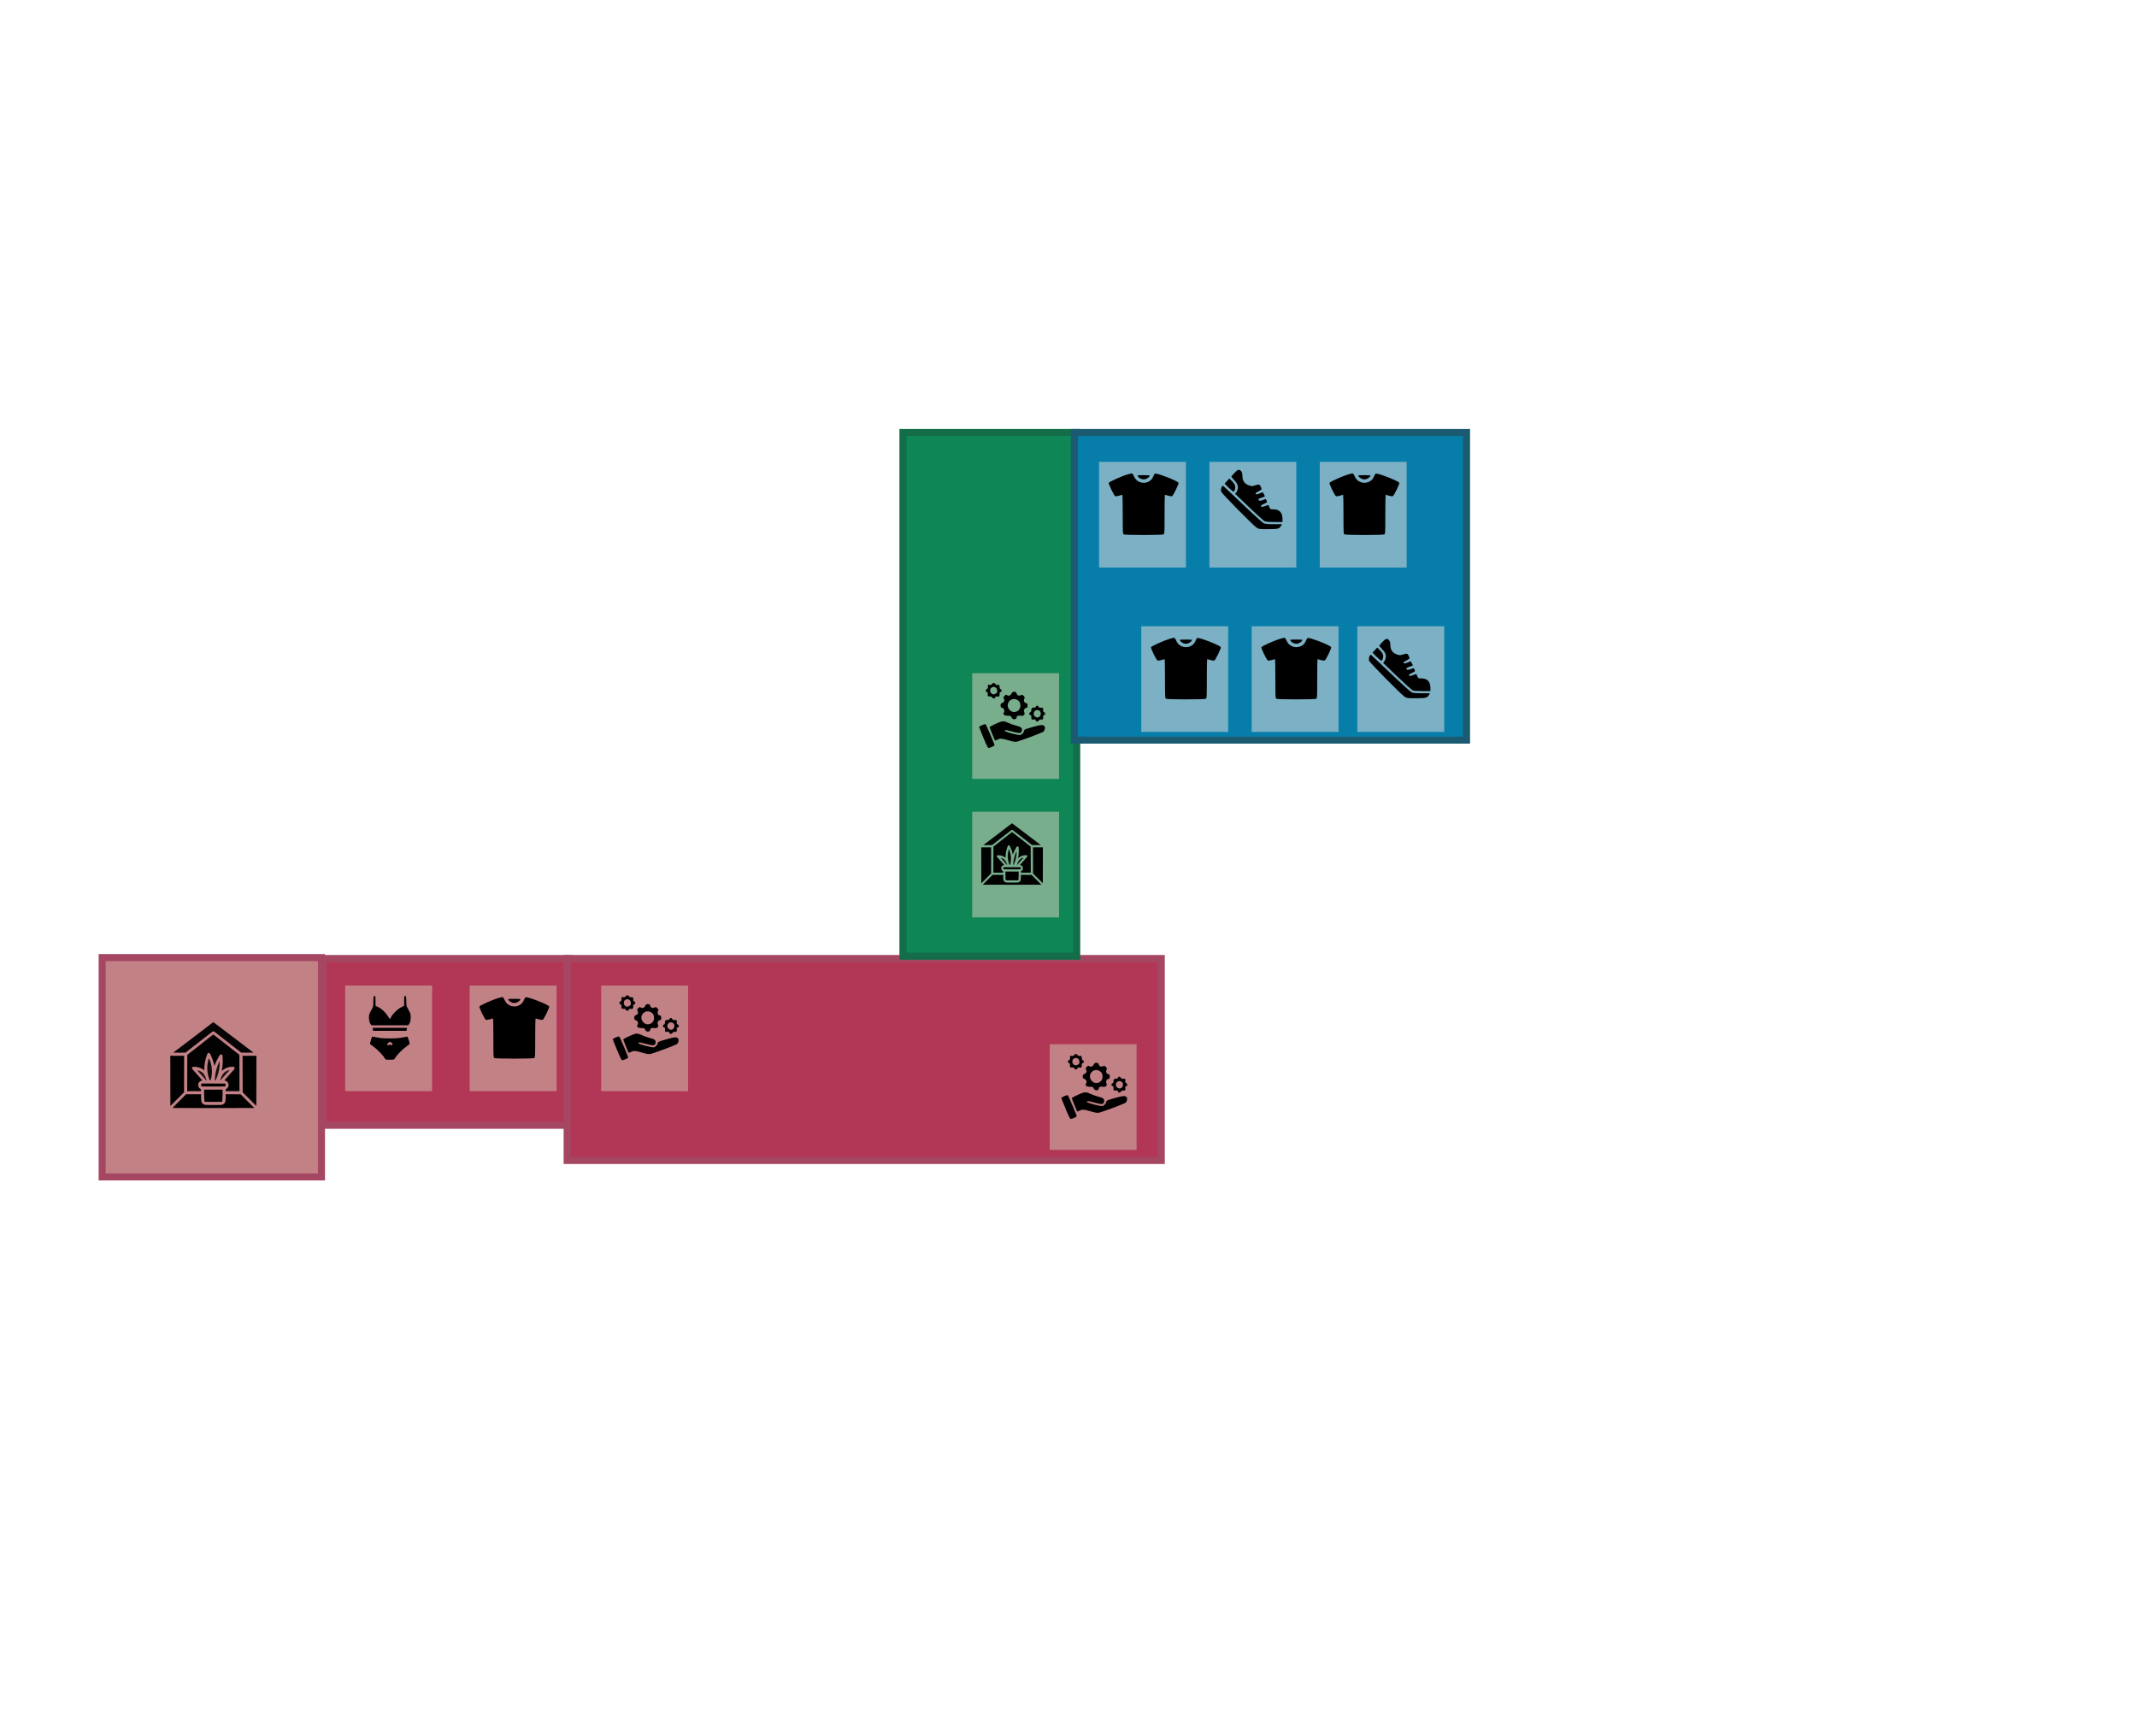 <svg  width="1600" height="1300" viewBox="0 0 910 630" fill="none" xmlns="http://www.w3.org/2000/svg">
<g id="Frame 1">
<g id="Store-301">
<rect id="Rectangle 1" x="43.5" y="446.5" width="93.391" height="93.391" transform="rotate(-90 43.5 446.5)" fill="#C28185" stroke="#A54762" stroke-width="3"/>
<g id="Decor 1">
<g id="Group">
<path id="Vector" opacity="0.965" fill-rule="evenodd" clip-rule="evenodd" d="M90.689 380.682C90.802 380.669 90.911 380.682 91.017 380.722C96.665 385.006 102.313 389.29 107.961 393.574C106.214 393.628 104.468 393.628 102.722 393.574C98.902 390.6 95.082 387.625 91.262 384.651C90.99 384.488 90.717 384.488 90.444 384.651C86.624 387.625 82.804 390.6 78.984 393.574C77.238 393.628 75.492 393.628 73.746 393.574C79.429 389.314 85.076 385.017 90.689 380.682Z" fill="black"/>
</g>
<g id="Group_2">
<path id="Vector_2" opacity="0.982" fill-rule="evenodd" clip-rule="evenodd" d="M90.689 385.92C90.802 385.907 90.911 385.921 91.017 385.961C94.652 388.822 98.294 391.673 101.944 394.515C101.985 399.672 101.999 404.828 101.985 409.985C100.021 409.985 98.056 409.985 96.092 409.985C96.078 409.711 96.092 409.438 96.133 409.167C97.321 408.494 97.621 407.539 97.033 406.302C96.648 405.802 96.143 405.502 95.519 405.401C96.936 403.779 98.368 402.17 99.816 400.572C100.086 399.938 99.881 399.61 99.202 399.59C97.415 399.567 95.86 400.14 94.537 401.309C94.509 401.254 94.482 401.2 94.455 401.145C94.864 399.086 94.96 397.013 94.741 394.924C94.706 394.548 94.501 394.357 94.127 394.351C93.914 394.356 93.736 394.438 93.595 394.597C92.678 396.076 91.914 397.632 91.303 399.262C90.908 397.367 90.253 395.566 89.339 393.86C88.856 393.572 88.501 393.681 88.275 394.187C87.374 396.425 86.951 398.744 87.006 401.145C85.573 400.009 83.936 399.504 82.095 399.631C81.751 399.875 81.683 400.188 81.89 400.572C83.338 402.17 84.77 403.779 86.188 405.401C84.546 405.846 84.041 406.856 84.673 408.43C84.926 408.738 85.226 408.983 85.573 409.167C85.614 409.438 85.628 409.711 85.615 409.985C83.65 409.985 81.686 409.985 79.721 409.985C79.707 404.828 79.721 399.672 79.762 394.515C83.432 391.678 87.075 388.813 90.689 385.92Z" fill="black"/>
</g>
<g id="Group_3">
<path id="Vector_3" opacity="0.996" fill-rule="evenodd" clip-rule="evenodd" d="M72.518 394.924C74.482 394.924 76.447 394.924 78.411 394.924C78.425 400.108 78.411 405.292 78.37 410.476C76.433 412.414 74.496 414.351 72.559 416.288C72.518 409.167 72.504 402.046 72.518 394.924Z" fill="black"/>
</g>
<g id="Group_4">
<path id="Vector_4" opacity="0.996" fill-rule="evenodd" clip-rule="evenodd" d="M103.295 394.924C105.259 394.924 107.224 394.924 109.188 394.924C109.202 402.046 109.188 409.167 109.147 416.288C107.21 414.351 105.273 412.414 103.336 410.476C103.295 405.292 103.281 400.108 103.295 394.924Z" fill="black"/>
</g>
<g id="Group_5">
<path id="Vector_5" opacity="0.93" fill-rule="evenodd" clip-rule="evenodd" d="M88.889 396.07C89.068 396.178 89.19 396.342 89.257 396.561C90.389 399.398 90.553 402.291 89.748 405.238C89.584 405.456 89.421 405.456 89.257 405.238C88.065 402.222 87.942 399.166 88.889 396.07Z" fill="black"/>
</g>
<g id="Group_6">
<path id="Vector_6" opacity="0.888" fill-rule="evenodd" clip-rule="evenodd" d="M93.554 397.134C93.654 399.989 93.082 402.717 91.835 405.32C91.738 405.396 91.629 405.423 91.508 405.401C91.536 402.48 92.218 399.724 93.554 397.134Z" fill="black"/>
</g>
<g id="Group_7">
<path id="Vector_7" opacity="0.849" fill-rule="evenodd" clip-rule="evenodd" d="M83.977 401.145C85.509 401.293 86.614 402.085 87.293 403.519C87.502 404.128 87.734 404.728 87.988 405.32C87.844 405.422 87.722 405.395 87.62 405.238C86.417 403.858 85.203 402.493 83.977 401.145Z" fill="black"/>
</g>
<g id="Group_8">
<path id="Vector_8" opacity="0.85" fill-rule="evenodd" clip-rule="evenodd" d="M97.32 401.063C97.459 401.05 97.595 401.064 97.729 401.104C96.457 402.566 95.161 403.999 93.841 405.401C93.8 405.374 93.759 405.347 93.718 405.32C93.973 404.728 94.204 404.128 94.414 403.519C95.024 402.267 95.993 401.448 97.32 401.063Z" fill="black"/>
</g>
<g id="Group_9">
<path id="Vector_9" opacity="0.988" fill-rule="evenodd" clip-rule="evenodd" d="M85.942 406.711C89.216 406.697 92.49 406.711 95.764 406.752C96.011 406.877 96.12 407.082 96.092 407.366C96.12 407.65 96.011 407.855 95.764 407.98C92.49 408.034 89.216 408.034 85.942 407.98C85.695 407.855 85.586 407.65 85.615 407.366C85.597 407.074 85.706 406.856 85.942 406.711Z" fill="black"/>
</g>
<g id="Group_10">
<path id="Vector_10" opacity="0.998" fill-rule="evenodd" clip-rule="evenodd" d="M86.924 409.33C89.543 409.33 92.163 409.33 94.782 409.33C94.821 411.03 94.78 412.721 94.659 414.405C94.598 414.457 94.53 414.498 94.455 414.528C92.054 414.583 89.653 414.583 87.252 414.528C87.177 414.498 87.108 414.457 87.047 414.405C86.926 412.721 86.885 411.03 86.924 409.33Z" fill="black"/>
</g>
<g id="Group_11">
<path id="Vector_11" opacity="0.991" fill-rule="evenodd" clip-rule="evenodd" d="M79.23 411.295C81.358 411.295 83.486 411.295 85.615 411.295C85.584 412.336 85.625 413.372 85.737 414.405C86.04 415.282 86.654 415.759 87.579 415.838C89.762 415.892 91.945 415.892 94.127 415.838C95.052 415.759 95.666 415.282 95.969 414.405C96.082 413.372 96.122 412.336 96.092 411.295C98.22 411.281 100.348 411.295 102.476 411.336C104.414 413.273 106.351 415.21 108.288 417.147C96.665 417.202 85.041 417.202 73.418 417.147C75.372 415.207 77.309 413.257 79.23 411.295Z" fill="black"/>
</g>
</g>
</g>
<rect id="Rectangle 2" x="137.5" y="424.5" width="71" height="105" transform="rotate(-90 137.5 424.5)" fill="#B23756" stroke="#A54762" stroke-width="3"/>
<g id="Store-302">
<g id="Rectangle 3" filter="url(#filter0_d_1_2)">
<rect x="147" y="406" width="45" height="37" transform="rotate(-90 147 406)" fill="#C28185"/>
</g>
<g id="body 1">
<g id="Group_12">
<path id="Vector_12" d="M159.109 369.781C159.039 369.992 158.969 371.023 158.969 372.102C158.969 373.906 158.922 374.141 158.148 375.383C157.703 376.133 157.258 377.117 157.187 377.539C156.953 378.805 157.211 380.633 157.727 381.312L158.195 381.945H166H173.805L174.273 381.312C174.789 380.609 175.07 378.617 174.813 377.305C174.742 376.883 174.297 375.898 173.852 375.148C173.102 373.93 173.031 373.648 173.031 371.984C173.031 369.945 172.914 369.406 172.422 369.406C172.164 369.406 172.094 369.875 172.094 371.492V373.602L170.664 374.352C169.164 375.148 167.148 377.164 166.516 378.477C166.305 378.898 166.094 379.25 166.023 379.25C165.953 379.25 165.625 378.805 165.32 378.266C164.43 376.719 162.719 375.031 161.266 374.305L159.906 373.625V371.516C159.906 369.875 159.836 369.406 159.578 369.406C159.391 369.406 159.18 369.57 159.109 369.781Z" fill="black"/>
<path id="Vector_13" d="M158.781 383.633L158.852 384.289H166H173.148L173.219 383.633L173.289 383H166H158.711L158.781 383.633Z" fill="black"/>
<path id="Vector_14" d="M157.961 388.156C157.727 388.93 157.562 389.656 157.562 389.773C157.562 389.914 158.172 390.43 158.922 390.922C160.422 391.953 163.211 394.789 163.773 395.891C164.125 396.594 164.172 396.594 166 396.594C167.828 396.594 167.875 396.57 168.227 395.891C168.789 394.812 171.32 392.211 172.961 391.039C173.781 390.453 174.438 389.891 174.438 389.773C174.438 389.141 173.617 386.75 173.406 386.75C173.266 386.75 172.352 386.914 171.391 387.125C170.195 387.383 168.484 387.523 166 387.523C163.516 387.523 161.805 387.383 160.609 387.125C159.648 386.914 158.734 386.75 158.594 386.75C158.453 386.75 158.172 387.383 157.961 388.156ZM167.172 389.938C167.172 390.359 166.703 390.594 166.422 390.312C166.234 390.125 166.023 390.125 165.695 390.289C165.367 390.477 165.18 390.477 164.969 390.266C164.781 390.055 164.875 389.867 165.367 389.422C165.977 388.883 166.047 388.883 166.586 389.234C166.914 389.445 167.172 389.75 167.172 389.938Z" fill="black"/>
</g>
</g>
</g>
<g id="Store-303">
<g id="Rectangle 4" filter="url(#filter1_d_1_2)">
<rect x="200" y="406" width="45" height="37" transform="rotate(-90 200 406)" fill="#C28185"/>
</g>
<g id="close 1">
<g id="Group_13">
<path id="Vector_15" d="M211.852 370.438C209.742 371.047 204.469 373.438 204.141 373.906C203.906 374.281 206.414 379.438 206.93 379.625C207.117 379.695 207.82 379.602 208.547 379.391C209.25 379.18 209.883 379.016 209.953 379.016C210.023 379.016 210.094 382.766 210.094 387.336C210.094 395.305 210.117 395.656 210.539 395.891C211.172 396.219 226.828 396.219 227.461 395.891C227.883 395.656 227.906 395.305 227.906 387.336C227.906 382.766 227.977 379.016 228.047 379.016C228.117 379.016 228.75 379.18 229.453 379.391C230.18 379.602 230.883 379.695 231.07 379.625C231.586 379.438 234.094 374.281 233.859 373.906C233.273 373.016 224.695 369.688 223.828 370.016C223.641 370.086 223.336 370.602 223.102 371.188C221.742 374.75 216.516 374.844 214.945 371.305C214.523 370.32 214.148 369.852 213.844 369.898C213.773 369.898 212.883 370.156 211.852 370.438Z" fill="black"/>
<path id="Vector_16" d="M216.422 370.766C216.422 371.516 217.852 372.453 219 372.453C220.148 372.453 221.578 371.516 221.578 370.766C221.578 370.719 220.43 370.672 219 370.672C217.594 370.672 216.422 370.719 216.422 370.766Z" fill="black"/>
</g>
</g>
</g>
<rect id="Rectangle 5" x="241.5" y="439.5" width="86" height="253" transform="rotate(-90 241.5 439.5)" fill="#B23756" stroke="#A54762" stroke-width="3"/>
<g id="Store-304">
<g id="Rectangle 6" filter="url(#filter2_d_1_2)">
<rect x="256" y="406" width="45" height="37" transform="rotate(-90 256 406)" fill="#C28185"/>
</g>
<g id="yslygi 1">
<g id="Group_14">
<path id="Vector_17" d="M266.375 369.641C266.164 369.992 265.93 370.063 265.391 369.969C264.664 369.805 264.594 369.898 264.688 370.977C264.711 371.281 264.523 371.586 264.242 371.75C263.609 372.078 263.609 372.852 264.242 373.039C264.641 373.18 264.711 373.344 264.594 373.859C264.453 374.633 264.852 375.078 265.555 374.891C265.906 374.797 266.164 374.891 266.375 375.242C266.703 375.805 267.734 375.922 267.734 375.406C267.734 375.008 268.297 374.75 268.789 374.938C269.352 375.172 269.773 374.656 269.656 373.883C269.586 373.344 269.656 373.18 270.055 373.039C270.688 372.852 270.688 372.078 270.055 371.727C269.703 371.539 269.586 371.305 269.68 370.906C269.797 370.227 269.328 369.781 268.695 369.992C268.367 370.086 268.133 369.992 267.922 369.664C267.547 369.031 266.773 369.031 266.375 369.641ZM268.203 371.281C268.672 371.75 268.812 372.805 268.484 373.297C268.18 373.766 267.266 374.117 266.797 373.977C266.023 373.742 265.625 373.156 265.625 372.336C265.625 370.977 267.242 370.32 268.203 371.281Z" fill="black"/>
<path id="Vector_18" d="M274.742 373.672C274.391 374.516 273.383 374.844 272.75 374.305C272.469 374.07 272.281 374.117 271.789 374.633C271.227 375.172 271.203 375.312 271.461 375.805C271.906 376.625 271.695 377.211 270.852 377.609C270.219 377.891 270.078 378.102 270.078 378.734C270.078 379.25 270.219 379.555 270.5 379.648C271.625 380.047 272 380.914 271.438 381.828C270.969 382.578 271.695 383.117 273.195 383.117C274.297 383.117 274.438 383.187 274.719 383.773C275.094 384.547 275.492 384.734 276.289 384.547C276.641 384.453 276.875 384.242 276.875 383.961C276.875 383.234 277.461 382.93 278.586 383.094C279.43 383.234 279.664 383.164 280.016 382.789C280.391 382.367 280.414 382.203 280.156 381.594C279.922 381.008 279.922 380.797 280.25 380.305C280.461 379.977 280.836 379.719 281.094 379.719C281.492 379.719 281.562 379.555 281.562 378.805C281.562 378.031 281.469 377.867 280.977 377.75C280.133 377.539 279.805 376.789 280.18 375.922C280.438 375.289 280.414 375.172 279.852 374.633C279.359 374.117 279.172 374.07 278.891 374.305C278.703 374.469 278.258 374.562 277.906 374.516C277.297 374.445 277.039 374.187 276.781 373.32C276.688 373.039 276.406 372.922 275.867 372.922C275.211 372.922 275.023 373.039 274.742 373.672ZM277.109 376.32C278.07 376.812 278.516 377.562 278.516 378.734C278.516 380.023 277.859 380.984 276.758 381.359C275.609 381.734 274.672 381.453 273.828 380.516C271.836 378.219 274.414 374.914 277.109 376.32Z" fill="black"/>
<path id="Vector_19" d="M285.055 379.273C284.867 379.625 284.633 379.742 284.234 379.648C283.555 379.531 283.062 380.047 283.156 380.797C283.203 381.148 283.062 381.406 282.758 381.594C282.125 381.922 282.125 382.672 282.758 382.836C283.133 382.93 283.227 383.117 283.18 383.633C283.062 384.594 283.344 384.875 284.164 384.711C284.75 384.594 284.891 384.664 285.008 385.086C285.172 385.742 286.039 385.742 286.438 385.086C286.648 384.734 286.906 384.641 287.258 384.734C287.961 384.922 288.359 384.477 288.219 383.703C288.102 383.188 288.172 383.023 288.57 382.883C289.203 382.695 289.203 381.922 288.57 381.57C288.172 381.383 288.102 381.172 288.219 380.633C288.359 379.859 288.055 379.578 287.141 379.695C286.719 379.742 286.438 379.602 286.25 379.273C285.922 378.641 285.406 378.641 285.055 379.273ZM286.672 381.031C287.023 381.266 287.188 381.617 287.188 382.18C287.188 383.563 285.922 384.313 284.867 383.539C283.133 382.25 284.891 379.789 286.672 381.031Z" fill="black"/>
<path id="Vector_20" d="M270.43 385.578C269.398 385.812 265.391 387.711 265.391 387.969C265.391 388.156 267.43 393.219 267.664 393.594C267.711 393.711 268.18 393.57 268.672 393.312C269.914 392.68 270.523 392.727 273.383 393.57C275.187 394.109 276.078 394.273 276.875 394.18C277.766 394.062 286.812 390.734 288.102 390.031C288.758 389.68 289.18 388.484 288.875 387.805C288.43 386.82 287.492 386.844 283.695 387.922C280.344 388.883 280.203 388.953 280.062 389.586C279.898 390.383 279.195 391.133 278.445 391.32C277.625 391.531 271.836 389.961 271.836 389.539C271.836 389.094 272.352 389.141 275.305 389.914C278.352 390.734 279.055 390.617 279.172 389.305C279.266 388.203 278.844 387.875 276.43 387.242C275.328 386.937 273.969 386.469 273.383 386.164C272.047 385.508 271.344 385.344 270.43 385.578Z" fill="black"/>
<path id="Vector_21" d="M262.18 387.125C261.5 387.43 260.938 387.758 260.938 387.852C260.938 387.969 261.758 390.008 262.742 392.422C264.078 395.633 264.664 396.828 264.969 396.828C265.555 396.828 267.5 395.938 267.5 395.656C267.5 395.188 263.891 386.773 263.656 386.68C263.516 386.633 262.836 386.844 262.18 387.125Z" fill="black"/>
</g>
</g>
</g>
<g id="Stoe-305">
<g id="Rectangle 7" filter="url(#filter3_d_1_2)">
<rect x="447" y="431" width="45" height="37" transform="rotate(-90 447 431)" fill="#C28185"/>
</g>
<g id="yslygi 2">
<g id="Group_15">
<path id="Vector_22" d="M457.375 394.641C457.164 394.992 456.93 395.063 456.391 394.969C455.664 394.805 455.594 394.898 455.688 395.977C455.711 396.281 455.523 396.586 455.242 396.75C454.609 397.078 454.609 397.852 455.242 398.039C455.641 398.18 455.711 398.344 455.594 398.859C455.453 399.633 455.852 400.078 456.555 399.891C456.906 399.797 457.164 399.891 457.375 400.242C457.703 400.805 458.734 400.922 458.734 400.406C458.734 400.008 459.297 399.75 459.789 399.938C460.352 400.172 460.773 399.656 460.656 398.883C460.586 398.344 460.656 398.18 461.055 398.039C461.688 397.852 461.688 397.078 461.055 396.727C460.703 396.539 460.586 396.305 460.68 395.906C460.797 395.227 460.328 394.781 459.695 394.992C459.367 395.086 459.133 394.992 458.922 394.664C458.547 394.031 457.773 394.031 457.375 394.641ZM459.203 396.281C459.672 396.75 459.812 397.805 459.484 398.297C459.18 398.766 458.266 399.117 457.797 398.977C457.023 398.742 456.625 398.156 456.625 397.336C456.625 395.977 458.242 395.32 459.203 396.281Z" fill="black"/>
<path id="Vector_23" d="M465.742 398.672C465.391 399.516 464.383 399.844 463.75 399.305C463.469 399.07 463.281 399.117 462.789 399.633C462.227 400.172 462.203 400.312 462.461 400.805C462.906 401.625 462.695 402.211 461.852 402.609C461.219 402.891 461.078 403.102 461.078 403.734C461.078 404.25 461.219 404.555 461.5 404.648C462.625 405.047 463 405.914 462.438 406.828C461.969 407.578 462.695 408.117 464.195 408.117C465.297 408.117 465.438 408.187 465.719 408.773C466.094 409.547 466.492 409.734 467.289 409.547C467.641 409.453 467.875 409.242 467.875 408.961C467.875 408.234 468.461 407.93 469.586 408.094C470.43 408.234 470.664 408.164 471.016 407.789C471.391 407.367 471.414 407.203 471.156 406.594C470.922 406.008 470.922 405.797 471.25 405.305C471.461 404.977 471.836 404.719 472.094 404.719C472.492 404.719 472.562 404.555 472.562 403.805C472.562 403.031 472.469 402.867 471.977 402.75C471.133 402.539 470.805 401.789 471.18 400.922C471.438 400.289 471.414 400.172 470.852 399.633C470.359 399.117 470.172 399.07 469.891 399.305C469.703 399.469 469.258 399.562 468.906 399.516C468.297 399.445 468.039 399.187 467.781 398.32C467.688 398.039 467.406 397.922 466.867 397.922C466.211 397.922 466.023 398.039 465.742 398.672ZM468.109 401.32C469.07 401.812 469.516 402.562 469.516 403.734C469.516 405.023 468.859 405.984 467.758 406.359C466.609 406.734 465.672 406.453 464.828 405.516C462.836 403.219 465.414 399.914 468.109 401.32Z" fill="black"/>
<path id="Vector_24" d="M476.055 404.273C475.867 404.625 475.633 404.742 475.234 404.648C474.555 404.531 474.062 405.047 474.156 405.797C474.203 406.148 474.062 406.406 473.758 406.594C473.125 406.922 473.125 407.672 473.758 407.836C474.133 407.93 474.227 408.117 474.18 408.633C474.062 409.594 474.344 409.875 475.164 409.711C475.75 409.594 475.891 409.664 476.008 410.086C476.172 410.742 477.039 410.742 477.438 410.086C477.648 409.734 477.906 409.641 478.258 409.734C478.961 409.922 479.359 409.477 479.219 408.703C479.102 408.188 479.172 408.023 479.57 407.883C480.203 407.695 480.203 406.922 479.57 406.57C479.172 406.383 479.102 406.172 479.219 405.633C479.359 404.859 479.055 404.578 478.141 404.695C477.719 404.742 477.438 404.602 477.25 404.273C476.922 403.641 476.406 403.641 476.055 404.273ZM477.672 406.031C478.023 406.266 478.188 406.617 478.188 407.18C478.188 408.563 476.922 409.313 475.867 408.539C474.133 407.25 475.891 404.789 477.672 406.031Z" fill="black"/>
<path id="Vector_25" d="M461.43 410.578C460.398 410.812 456.391 412.711 456.391 412.969C456.391 413.156 458.43 418.219 458.664 418.594C458.711 418.711 459.18 418.57 459.672 418.312C460.914 417.68 461.523 417.727 464.383 418.57C466.187 419.109 467.078 419.273 467.875 419.18C468.766 419.062 477.812 415.734 479.102 415.031C479.758 414.68 480.18 413.484 479.875 412.805C479.43 411.82 478.492 411.844 474.695 412.922C471.344 413.883 471.203 413.953 471.062 414.586C470.898 415.383 470.195 416.133 469.445 416.32C468.625 416.531 462.836 414.961 462.836 414.539C462.836 414.094 463.352 414.141 466.305 414.914C469.352 415.734 470.055 415.617 470.172 414.305C470.266 413.203 469.844 412.875 467.43 412.242C466.328 411.937 464.969 411.469 464.383 411.164C463.047 410.508 462.344 410.344 461.43 410.578Z" fill="black"/>
<path id="Vector_26" d="M453.18 412.125C452.5 412.43 451.938 412.758 451.938 412.852C451.938 412.969 452.758 415.008 453.742 417.422C455.078 420.633 455.664 421.828 455.969 421.828C456.555 421.828 458.5 420.938 458.5 420.656C458.5 420.188 454.891 411.773 454.656 411.68C454.516 411.633 453.836 411.844 453.18 412.125Z" fill="black"/>
</g>
</g>
</g>
<rect id="Rectangle 8" x="384.5" y="352.5" width="223" height="74" transform="rotate(-90 384.5 352.5)" fill="#0E8656" stroke="#146D49" stroke-width="3"/>
<g id="Store-306">
<g id="Rectangle 9" filter="url(#filter4_d_1_2)">
<rect x="414" y="332" width="45" height="37" transform="rotate(-90 414 332)" fill="#79AE8D"/>
</g>
<g id="Decor 2">
<g id="Group_16">
<path id="Vector_27" opacity="0.965" fill-rule="evenodd" clip-rule="evenodd" d="M430.854 295.963C430.934 295.954 431.012 295.963 431.088 295.992C435.131 299.059 439.174 302.125 443.217 305.191C441.967 305.23 440.717 305.23 439.467 305.191C436.732 303.063 433.998 300.934 431.264 298.805C431.068 298.688 430.873 298.688 430.678 298.805C427.943 300.934 425.209 303.063 422.475 305.191C421.225 305.23 419.975 305.23 418.725 305.191C422.793 302.142 426.836 299.066 430.854 295.963Z" fill="black"/>
</g>
<g id="Group_17">
<path id="Vector_28" opacity="0.982" fill-rule="evenodd" clip-rule="evenodd" d="M430.854 299.713C430.934 299.704 431.012 299.713 431.088 299.742C433.69 301.79 436.297 303.831 438.91 305.865C438.939 309.557 438.949 313.248 438.939 316.939C437.533 316.939 436.127 316.939 434.721 316.939C434.711 316.743 434.721 316.548 434.75 316.354C435.601 315.872 435.815 315.188 435.395 314.303C435.119 313.945 434.758 313.73 434.311 313.658C435.325 312.497 436.35 311.345 437.387 310.201C437.58 309.747 437.433 309.513 436.947 309.498C435.668 309.482 434.555 309.892 433.607 310.729C433.588 310.689 433.568 310.65 433.549 310.611C433.842 309.138 433.91 307.653 433.754 306.158C433.729 305.889 433.582 305.752 433.314 305.748C433.161 305.751 433.035 305.81 432.934 305.924C432.277 306.983 431.73 308.096 431.293 309.264C431.01 307.907 430.541 306.618 429.887 305.396C429.541 305.19 429.287 305.268 429.125 305.631C428.48 307.233 428.178 308.893 428.217 310.611C427.191 309.798 426.019 309.437 424.701 309.527C424.455 309.702 424.407 309.927 424.555 310.201C425.591 311.345 426.616 312.497 427.631 313.658C426.456 313.977 426.095 314.699 426.547 315.826C426.728 316.046 426.943 316.222 427.191 316.354C427.221 316.548 427.23 316.743 427.221 316.939C425.814 316.939 424.408 316.939 423.002 316.939C422.992 313.248 423.002 309.557 423.031 305.865C425.659 303.835 428.266 301.784 430.854 299.713Z" fill="black"/>
</g>
<g id="Group_18">
<path id="Vector_29" opacity="0.996" fill-rule="evenodd" clip-rule="evenodd" d="M417.846 306.158C419.252 306.158 420.658 306.158 422.064 306.158C422.074 309.869 422.064 313.58 422.035 317.291C420.648 318.678 419.262 320.064 417.875 321.451C417.846 316.354 417.836 311.256 417.846 306.158Z" fill="black"/>
</g>
<g id="Group_19">
<path id="Vector_30" opacity="0.996" fill-rule="evenodd" clip-rule="evenodd" d="M439.877 306.158C441.283 306.158 442.689 306.158 444.096 306.158C444.105 311.256 444.096 316.354 444.066 321.451C442.68 320.064 441.293 318.678 439.906 317.291C439.877 313.58 439.867 309.869 439.877 306.158Z" fill="black"/>
</g>
<g id="Group_20">
<path id="Vector_31" opacity="0.93" fill-rule="evenodd" clip-rule="evenodd" d="M429.564 306.979C429.693 307.056 429.78 307.173 429.828 307.33C430.639 309.361 430.756 311.431 430.18 313.541C430.062 313.697 429.945 313.697 429.828 313.541C428.975 311.382 428.887 309.195 429.564 306.979Z" fill="black"/>
</g>
<g id="Group_21">
<path id="Vector_32" opacity="0.888" fill-rule="evenodd" clip-rule="evenodd" d="M432.904 307.74C432.976 309.784 432.566 311.737 431.674 313.6C431.604 313.654 431.526 313.674 431.439 313.658C431.46 311.567 431.948 309.594 432.904 307.74Z" fill="black"/>
</g>
<g id="Group_22">
<path id="Vector_33" opacity="0.849" fill-rule="evenodd" clip-rule="evenodd" d="M426.049 310.611C427.145 310.718 427.936 311.284 428.422 312.311C428.572 312.747 428.738 313.176 428.92 313.6C428.817 313.673 428.729 313.654 428.656 313.541C427.795 312.553 426.926 311.576 426.049 310.611Z" fill="black"/>
</g>
<g id="Group_23">
<path id="Vector_34" opacity="0.85" fill-rule="evenodd" clip-rule="evenodd" d="M435.6 310.553C435.699 310.543 435.797 310.553 435.893 310.582C434.982 311.629 434.055 312.654 433.109 313.658C433.08 313.639 433.051 313.619 433.021 313.6C433.204 313.176 433.37 312.747 433.52 312.311C433.956 311.414 434.65 310.829 435.6 310.553Z" fill="black"/>
</g>
<g id="Group_24">
<path id="Vector_35" opacity="0.988" fill-rule="evenodd" clip-rule="evenodd" d="M427.455 314.596C429.799 314.586 432.143 314.596 434.486 314.625C434.663 314.715 434.741 314.861 434.721 315.064C434.741 315.268 434.663 315.414 434.486 315.504C432.143 315.543 429.799 315.543 427.455 315.504C427.278 315.414 427.2 315.268 427.221 315.064C427.208 314.856 427.286 314.699 427.455 314.596Z" fill="black"/>
</g>
<g id="Group_25">
<path id="Vector_36" opacity="0.998" fill-rule="evenodd" clip-rule="evenodd" d="M428.158 316.471C430.033 316.471 431.908 316.471 433.783 316.471C433.811 317.687 433.782 318.898 433.695 320.104C433.651 320.14 433.603 320.169 433.549 320.191C431.83 320.23 430.111 320.23 428.393 320.191C428.339 320.169 428.29 320.14 428.246 320.104C428.16 318.898 428.13 317.687 428.158 316.471Z" fill="black"/>
</g>
<g id="Group_26">
<path id="Vector_37" opacity="0.991" fill-rule="evenodd" clip-rule="evenodd" d="M422.65 317.877C424.174 317.877 425.697 317.877 427.221 317.877C427.199 318.622 427.228 319.364 427.309 320.104C427.526 320.731 427.965 321.072 428.627 321.129C430.189 321.168 431.752 321.168 433.314 321.129C433.976 321.072 434.416 320.731 434.633 320.104C434.713 319.364 434.743 318.622 434.721 317.877C436.244 317.867 437.768 317.877 439.291 317.906C440.678 319.293 442.064 320.68 443.451 322.066C435.131 322.105 426.811 322.105 418.49 322.066C419.889 320.678 421.275 319.281 422.65 317.877Z" fill="black"/>
</g>
</g>
</g>
<g id="Store-307">
<g id="Rectangle 10" filter="url(#filter5_d_1_2)">
<rect x="414" y="273" width="45" height="37" transform="rotate(-90 414 273)" fill="#79AE8D"/>
</g>
<g id="yslygi 3">
<g id="Group_27">
<path id="Vector_38" d="M422.375 236.641C422.164 236.992 421.93 237.063 421.391 236.969C420.664 236.805 420.594 236.898 420.688 237.977C420.711 238.281 420.523 238.586 420.242 238.75C419.609 239.078 419.609 239.852 420.242 240.039C420.641 240.18 420.711 240.344 420.594 240.859C420.453 241.633 420.852 242.078 421.555 241.891C421.906 241.797 422.164 241.891 422.375 242.242C422.703 242.805 423.734 242.922 423.734 242.406C423.734 242.008 424.297 241.75 424.789 241.938C425.352 242.172 425.773 241.656 425.656 240.883C425.586 240.344 425.656 240.18 426.055 240.039C426.688 239.852 426.688 239.078 426.055 238.727C425.703 238.539 425.586 238.305 425.68 237.906C425.797 237.227 425.328 236.781 424.695 236.992C424.367 237.086 424.133 236.992 423.922 236.664C423.547 236.031 422.773 236.031 422.375 236.641ZM424.203 238.281C424.672 238.75 424.812 239.805 424.484 240.297C424.18 240.766 423.266 241.117 422.797 240.977C422.023 240.742 421.625 240.156 421.625 239.336C421.625 237.977 423.242 237.32 424.203 238.281Z" fill="black"/>
<path id="Vector_39" d="M430.742 240.672C430.391 241.516 429.383 241.844 428.75 241.305C428.469 241.07 428.281 241.117 427.789 241.633C427.227 242.172 427.203 242.312 427.461 242.805C427.906 243.625 427.695 244.211 426.852 244.609C426.219 244.891 426.078 245.102 426.078 245.734C426.078 246.25 426.219 246.555 426.5 246.648C427.625 247.047 428 247.914 427.438 248.828C426.969 249.578 427.695 250.117 429.195 250.117C430.297 250.117 430.438 250.187 430.719 250.773C431.094 251.547 431.492 251.734 432.289 251.547C432.641 251.453 432.875 251.242 432.875 250.961C432.875 250.234 433.461 249.93 434.586 250.094C435.43 250.234 435.664 250.164 436.016 249.789C436.391 249.367 436.414 249.203 436.156 248.594C435.922 248.008 435.922 247.797 436.25 247.305C436.461 246.977 436.836 246.719 437.094 246.719C437.492 246.719 437.562 246.555 437.562 245.805C437.562 245.031 437.469 244.867 436.977 244.75C436.133 244.539 435.805 243.789 436.18 242.922C436.438 242.289 436.414 242.172 435.852 241.633C435.359 241.117 435.172 241.07 434.891 241.305C434.703 241.469 434.258 241.562 433.906 241.516C433.297 241.445 433.039 241.187 432.781 240.32C432.688 240.039 432.406 239.922 431.867 239.922C431.211 239.922 431.023 240.039 430.742 240.672ZM433.109 243.32C434.07 243.812 434.516 244.562 434.516 245.734C434.516 247.023 433.859 247.984 432.758 248.359C431.609 248.734 430.672 248.453 429.828 247.516C427.836 245.219 430.414 241.914 433.109 243.32Z" fill="black"/>
<path id="Vector_40" d="M441.055 246.273C440.867 246.625 440.633 246.742 440.234 246.648C439.555 246.531 439.062 247.047 439.156 247.797C439.203 248.148 439.062 248.406 438.758 248.594C438.125 248.922 438.125 249.672 438.758 249.836C439.133 249.93 439.227 250.117 439.18 250.633C439.062 251.594 439.344 251.875 440.164 251.711C440.75 251.594 440.891 251.664 441.008 252.086C441.172 252.742 442.039 252.742 442.438 252.086C442.648 251.734 442.906 251.641 443.258 251.734C443.961 251.922 444.359 251.477 444.219 250.703C444.102 250.188 444.172 250.023 444.57 249.883C445.203 249.695 445.203 248.922 444.57 248.57C444.172 248.383 444.102 248.172 444.219 247.633C444.359 246.859 444.055 246.578 443.141 246.695C442.719 246.742 442.438 246.602 442.25 246.273C441.922 245.641 441.406 245.641 441.055 246.273ZM442.672 248.031C443.023 248.266 443.188 248.617 443.188 249.18C443.188 250.563 441.922 251.313 440.867 250.539C439.133 249.25 440.891 246.789 442.672 248.031Z" fill="black"/>
<path id="Vector_41" d="M426.43 252.578C425.398 252.812 421.391 254.711 421.391 254.969C421.391 255.156 423.43 260.219 423.664 260.594C423.711 260.711 424.18 260.57 424.672 260.312C425.914 259.68 426.523 259.727 429.383 260.57C431.187 261.109 432.078 261.273 432.875 261.18C433.766 261.062 442.812 257.734 444.102 257.031C444.758 256.68 445.18 255.484 444.875 254.805C444.43 253.82 443.492 253.844 439.695 254.922C436.344 255.883 436.203 255.953 436.062 256.586C435.898 257.383 435.195 258.133 434.445 258.32C433.625 258.531 427.836 256.961 427.836 256.539C427.836 256.094 428.352 256.141 431.305 256.914C434.352 257.734 435.055 257.617 435.172 256.305C435.266 255.203 434.844 254.875 432.43 254.242C431.328 253.937 429.969 253.469 429.383 253.164C428.047 252.508 427.344 252.344 426.43 252.578Z" fill="black"/>
<path id="Vector_42" d="M418.18 254.125C417.5 254.43 416.938 254.758 416.938 254.852C416.938 254.969 417.758 257.008 418.742 259.422C420.078 262.633 420.664 263.828 420.969 263.828C421.555 263.828 423.5 262.938 423.5 262.656C423.5 262.188 419.891 253.773 419.656 253.68C419.516 253.633 418.836 253.844 418.18 254.125Z" fill="black"/>
</g>
</g>
</g>
<rect id="Rectangle 11" x="457.5" y="260.5" width="131" height="167" transform="rotate(-90 457.5 260.5)" fill="#067EA9" stroke="#1B5B72" stroke-width="3"/>
<g id="Store-308">
<g id="Rectangle 12" filter="url(#filter6_d_1_2)">
<rect x="486" y="253" width="45" height="37" transform="rotate(-90 486 253)" fill="#7BB0C5"/>
</g>
<g id="close 2">
<g id="Group_28">
<path id="Vector_43" d="M497.852 217.438C495.742 218.047 490.469 220.438 490.141 220.906C489.906 221.281 492.414 226.438 492.93 226.625C493.117 226.695 493.82 226.602 494.547 226.391C495.25 226.18 495.883 226.016 495.953 226.016C496.023 226.016 496.094 229.766 496.094 234.336C496.094 242.305 496.117 242.656 496.539 242.891C497.172 243.219 512.828 243.219 513.461 242.891C513.883 242.656 513.906 242.305 513.906 234.336C513.906 229.766 513.977 226.016 514.047 226.016C514.117 226.016 514.75 226.18 515.453 226.391C516.18 226.602 516.883 226.695 517.07 226.625C517.586 226.438 520.094 221.281 519.859 220.906C519.273 220.016 510.695 216.688 509.828 217.016C509.641 217.086 509.336 217.602 509.102 218.188C507.742 221.75 502.516 221.844 500.945 218.305C500.523 217.32 500.148 216.852 499.844 216.898C499.773 216.898 498.883 217.156 497.852 217.438Z" fill="black"/>
<path id="Vector_44" d="M502.422 217.766C502.422 218.516 503.852 219.453 505 219.453C506.148 219.453 507.578 218.516 507.578 217.766C507.578 217.719 506.43 217.672 505 217.672C503.594 217.672 502.422 217.719 502.422 217.766Z" fill="black"/>
</g>
</g>
</g>
<g id="Store-309">
<g id="Rectangle 13" filter="url(#filter7_d_1_2)">
<rect x="468" y="183" width="45" height="37" transform="rotate(-90 468 183)" fill="#7BB0C5"/>
</g>
<g id="close 5">
<g id="Group_29">
<path id="Vector_45" d="M479.852 147.438C477.742 148.047 472.469 150.438 472.141 150.906C471.906 151.281 474.414 156.438 474.93 156.625C475.117 156.695 475.82 156.602 476.547 156.391C477.25 156.18 477.883 156.016 477.953 156.016C478.023 156.016 478.094 159.766 478.094 164.336C478.094 172.305 478.117 172.656 478.539 172.891C479.172 173.219 494.828 173.219 495.461 172.891C495.883 172.656 495.906 172.305 495.906 164.336C495.906 159.766 495.977 156.016 496.047 156.016C496.117 156.016 496.75 156.18 497.453 156.391C498.18 156.602 498.883 156.695 499.07 156.625C499.586 156.438 502.094 151.281 501.859 150.906C501.273 150.016 492.695 146.688 491.828 147.016C491.641 147.086 491.336 147.602 491.102 148.188C489.742 151.75 484.516 151.844 482.945 148.305C482.523 147.32 482.148 146.852 481.844 146.898C481.773 146.898 480.883 147.156 479.852 147.438Z" fill="black"/>
<path id="Vector_46" d="M484.422 147.766C484.422 148.516 485.852 149.453 487 149.453C488.148 149.453 489.578 148.516 489.578 147.766C489.578 147.719 488.43 147.672 487 147.672C485.594 147.672 484.422 147.719 484.422 147.766Z" fill="black"/>
</g>
</g>
</g>
<g id="Store-310">
<g id="Rectangle 17" filter="url(#filter8_d_1_2)">
<rect x="533" y="253" width="45" height="37" transform="rotate(-90 533 253)" fill="#7BB0C5"/>
</g>
<g id="close 4">
<g id="Group_30">
<path id="Vector_47" d="M544.852 217.438C542.742 218.047 537.469 220.438 537.141 220.906C536.906 221.281 539.414 226.438 539.93 226.625C540.117 226.695 540.82 226.602 541.547 226.391C542.25 226.18 542.883 226.016 542.953 226.016C543.023 226.016 543.094 229.766 543.094 234.336C543.094 242.305 543.117 242.656 543.539 242.891C544.172 243.219 559.828 243.219 560.461 242.891C560.883 242.656 560.906 242.305 560.906 234.336C560.906 229.766 560.977 226.016 561.047 226.016C561.117 226.016 561.75 226.18 562.453 226.391C563.18 226.602 563.883 226.695 564.07 226.625C564.586 226.438 567.094 221.281 566.859 220.906C566.273 220.016 557.695 216.688 556.828 217.016C556.641 217.086 556.336 217.602 556.102 218.188C554.742 221.75 549.516 221.844 547.945 218.305C547.523 217.32 547.148 216.852 546.844 216.898C546.773 216.898 545.883 217.156 544.852 217.438Z" fill="black"/>
<path id="Vector_48" d="M549.422 217.766C549.422 218.516 550.852 219.453 552 219.453C553.148 219.453 554.578 218.516 554.578 217.766C554.578 217.719 553.43 217.672 552 217.672C550.594 217.672 549.422 217.719 549.422 217.766Z" fill="black"/>
</g>
</g>
</g>
<g id="Store-312">
<g id="Rectangle 14" filter="url(#filter9_d_1_2)">
<rect x="562" y="183" width="45" height="37" transform="rotate(-90 562 183)" fill="#7BB0C5"/>
</g>
<g id="close 3">
<g id="Group_31">
<path id="Vector_49" d="M573.852 147.438C571.742 148.047 566.469 150.438 566.141 150.906C565.906 151.281 568.414 156.438 568.93 156.625C569.117 156.695 569.82 156.602 570.547 156.391C571.25 156.18 571.883 156.016 571.953 156.016C572.023 156.016 572.094 159.766 572.094 164.336C572.094 172.305 572.117 172.656 572.539 172.891C573.172 173.219 588.828 173.219 589.461 172.891C589.883 172.656 589.906 172.305 589.906 164.336C589.906 159.766 589.977 156.016 590.047 156.016C590.117 156.016 590.75 156.18 591.453 156.391C592.18 156.602 592.883 156.695 593.07 156.625C593.586 156.438 596.094 151.281 595.859 150.906C595.273 150.016 586.695 146.688 585.828 147.016C585.641 147.086 585.336 147.602 585.102 148.188C583.742 151.75 578.516 151.844 576.945 148.305C576.523 147.32 576.148 146.852 575.844 146.898C575.773 146.898 574.883 147.156 573.852 147.438Z" fill="black"/>
<path id="Vector_50" d="M578.422 147.766C578.422 148.516 579.852 149.453 581 149.453C582.148 149.453 583.578 148.516 583.578 147.766C583.578 147.719 582.43 147.672 581 147.672C579.594 147.672 578.422 147.719 578.422 147.766Z" fill="black"/>
</g>
</g>
</g>
<g id="Store-311">
<g id="Rectangle 15" filter="url(#filter10_d_1_2)">
<rect x="515" y="183" width="45" height="37" transform="rotate(-90 515 183)" fill="#7BB0C5"/>
</g>
<g id="shoes 1">
<g id="Group_32">
<path id="Vector_51" d="M525.664 146.727C524.938 147.5 524.328 148.203 524.328 148.297C524.328 148.391 524.891 149.07 525.594 149.797C526.953 151.227 527.328 152.187 527.047 153.641C526.953 154.086 526.695 154.695 526.438 155.023L525.969 155.609L531.875 161.281C535.133 164.398 538.133 167.117 538.555 167.281C539.094 167.516 540.336 167.609 542.727 167.609H546.125V166.25C546.125 163.648 544.789 162.219 542.328 162.219C540.969 162.219 540.969 162.219 540.57 161.328C540.336 160.859 540.125 160.414 540.102 160.367C540.078 160.32 539.469 160.508 538.766 160.812C538.062 161.094 537.359 161.258 537.242 161.164C536.68 160.836 537.055 160.367 538.273 159.852C539.656 159.266 539.68 159.242 539.305 158.375L539.047 157.812L537.734 158.258C536.562 158.656 536.375 158.68 536.07 158.352C535.602 157.906 535.859 157.695 537.406 157.18C538.062 156.969 538.625 156.758 538.625 156.711C538.625 156.43 537.805 154.953 537.641 154.953C537.547 154.953 537.008 155.187 536.422 155.445C535.438 155.937 534.641 155.937 534.641 155.422C534.641 155.281 535.227 154.906 535.93 154.555C536.633 154.203 537.219 153.781 537.219 153.617C537.219 153.453 537.031 152.961 536.82 152.492C536.375 151.555 536.07 151.508 534.383 152.047C533.375 152.375 533.047 152.398 532.227 152.141C530.047 151.508 529.039 150.148 529.062 147.922C529.062 146.492 528.477 145.508 527.562 145.391C527.141 145.344 526.695 145.648 525.664 146.727Z" fill="black"/>
<path id="Vector_52" d="M522.477 150.148L521.469 151.25L523.18 152.984C524.141 153.945 525.078 154.695 525.266 154.672C525.781 154.555 526.18 153.148 525.945 152.188C525.828 151.672 525.336 150.922 524.609 150.219L523.484 149.07L522.477 150.148Z" fill="black"/>
<path id="Vector_53" d="M520.391 152.422C520.016 152.891 519.805 153.945 519.992 154.648C520.18 155.422 533.516 168.945 535.086 169.977C536.141 170.656 536.141 170.656 539.984 170.656C544.203 170.656 544.766 170.516 545.516 169.227L545.914 168.547H542.445C539.68 168.547 538.812 168.453 538.086 168.125C537.594 167.891 533.773 164.445 529.109 159.992C524.633 155.727 520.906 152.234 520.812 152.188C520.719 152.164 520.531 152.258 520.391 152.422Z" fill="black"/>
</g>
</g>
</g>
<g id="Store-313">
<g id="Rectangle 16" filter="url(#filter11_d_1_2)">
<rect x="578" y="253" width="45" height="37" transform="rotate(-90 578 253)" fill="#7BB0C5"/>
</g>
<g id="shoes 2">
<g id="Group_33">
<path id="Vector_54" d="M588.664 218.727C587.938 219.5 587.328 220.203 587.328 220.297C587.328 220.391 587.891 221.07 588.594 221.797C589.953 223.227 590.328 224.187 590.047 225.641C589.953 226.086 589.695 226.695 589.438 227.023L588.969 227.609L594.875 233.281C598.133 236.398 601.133 239.117 601.555 239.281C602.094 239.516 603.336 239.609 605.727 239.609H609.125V238.25C609.125 235.648 607.789 234.219 605.328 234.219C603.969 234.219 603.969 234.219 603.57 233.328C603.336 232.859 603.125 232.414 603.102 232.367C603.078 232.32 602.469 232.508 601.766 232.812C601.062 233.094 600.359 233.258 600.242 233.164C599.68 232.836 600.055 232.367 601.273 231.852C602.656 231.266 602.68 231.242 602.305 230.375L602.047 229.812L600.734 230.258C599.562 230.656 599.375 230.68 599.07 230.352C598.602 229.906 598.859 229.695 600.406 229.18C601.062 228.969 601.625 228.758 601.625 228.711C601.625 228.43 600.805 226.953 600.641 226.953C600.547 226.953 600.008 227.187 599.422 227.445C598.438 227.937 597.641 227.937 597.641 227.422C597.641 227.281 598.227 226.906 598.93 226.555C599.633 226.203 600.219 225.781 600.219 225.617C600.219 225.453 600.031 224.961 599.82 224.492C599.375 223.555 599.07 223.508 597.383 224.047C596.375 224.375 596.047 224.398 595.227 224.141C593.047 223.508 592.039 222.148 592.062 219.922C592.062 218.492 591.477 217.508 590.562 217.391C590.141 217.344 589.695 217.648 588.664 218.727Z" fill="black"/>
<path id="Vector_55" d="M585.477 222.148L584.469 223.25L586.18 224.984C587.141 225.945 588.078 226.695 588.266 226.672C588.781 226.555 589.18 225.148 588.945 224.188C588.828 223.672 588.336 222.922 587.609 222.219L586.484 221.07L585.477 222.148Z" fill="black"/>
<path id="Vector_56" d="M583.391 224.422C583.016 224.891 582.805 225.945 582.992 226.648C583.18 227.422 596.516 240.945 598.086 241.977C599.141 242.656 599.141 242.656 602.984 242.656C607.203 242.656 607.766 242.516 608.516 241.227L608.914 240.547H605.445C602.68 240.547 601.812 240.453 601.086 240.125C600.594 239.891 596.773 236.445 592.109 231.992C587.633 227.727 583.906 224.234 583.812 224.188C583.719 224.164 583.531 224.258 583.391 224.422Z" fill="black"/>
</g>
</g>
</g>
</g>
<defs>
<filter id="filter0_d_1_2" x="143" y="361" width="45" height="53" filterUnits="userSpaceOnUse" color-interpolation-filters="sRGB">
<feFlood flood-opacity="0" result="BackgroundImageFix"/>
<feColorMatrix in="SourceAlpha" type="matrix" values="0 0 0 0 0 0 0 0 0 0 0 0 0 0 0 0 0 0 127 0" result="hardAlpha"/>
<feOffset dy="4"/>
<feGaussianBlur stdDeviation="2"/>
<feComposite in2="hardAlpha" operator="out"/>
<feColorMatrix type="matrix" values="0 0 0 0 0 0 0 0 0 0 0 0 0 0 0 0 0 0 0.25 0"/>
<feBlend mode="normal" in2="BackgroundImageFix" result="effect1_dropShadow_1_2"/>
<feBlend mode="normal" in="SourceGraphic" in2="effect1_dropShadow_1_2" result="shape"/>
</filter>
<filter id="filter1_d_1_2" x="196" y="361" width="45" height="53" filterUnits="userSpaceOnUse" color-interpolation-filters="sRGB">
<feFlood flood-opacity="0" result="BackgroundImageFix"/>
<feColorMatrix in="SourceAlpha" type="matrix" values="0 0 0 0 0 0 0 0 0 0 0 0 0 0 0 0 0 0 127 0" result="hardAlpha"/>
<feOffset dy="4"/>
<feGaussianBlur stdDeviation="2"/>
<feComposite in2="hardAlpha" operator="out"/>
<feColorMatrix type="matrix" values="0 0 0 0 0 0 0 0 0 0 0 0 0 0 0 0 0 0 0.25 0"/>
<feBlend mode="normal" in2="BackgroundImageFix" result="effect1_dropShadow_1_2"/>
<feBlend mode="normal" in="SourceGraphic" in2="effect1_dropShadow_1_2" result="shape"/>
</filter>
<filter id="filter2_d_1_2" x="252" y="361" width="45" height="53" filterUnits="userSpaceOnUse" color-interpolation-filters="sRGB">
<feFlood flood-opacity="0" result="BackgroundImageFix"/>
<feColorMatrix in="SourceAlpha" type="matrix" values="0 0 0 0 0 0 0 0 0 0 0 0 0 0 0 0 0 0 127 0" result="hardAlpha"/>
<feOffset dy="4"/>
<feGaussianBlur stdDeviation="2"/>
<feComposite in2="hardAlpha" operator="out"/>
<feColorMatrix type="matrix" values="0 0 0 0 0 0 0 0 0 0 0 0 0 0 0 0 0 0 0.25 0"/>
<feBlend mode="normal" in2="BackgroundImageFix" result="effect1_dropShadow_1_2"/>
<feBlend mode="normal" in="SourceGraphic" in2="effect1_dropShadow_1_2" result="shape"/>
</filter>
<filter id="filter3_d_1_2" x="443" y="386" width="45" height="53" filterUnits="userSpaceOnUse" color-interpolation-filters="sRGB">
<feFlood flood-opacity="0" result="BackgroundImageFix"/>
<feColorMatrix in="SourceAlpha" type="matrix" values="0 0 0 0 0 0 0 0 0 0 0 0 0 0 0 0 0 0 127 0" result="hardAlpha"/>
<feOffset dy="4"/>
<feGaussianBlur stdDeviation="2"/>
<feComposite in2="hardAlpha" operator="out"/>
<feColorMatrix type="matrix" values="0 0 0 0 0 0 0 0 0 0 0 0 0 0 0 0 0 0 0.25 0"/>
<feBlend mode="normal" in2="BackgroundImageFix" result="effect1_dropShadow_1_2"/>
<feBlend mode="normal" in="SourceGraphic" in2="effect1_dropShadow_1_2" result="shape"/>
</filter>
<filter id="filter4_d_1_2" x="410" y="287" width="45" height="53" filterUnits="userSpaceOnUse" color-interpolation-filters="sRGB">
<feFlood flood-opacity="0" result="BackgroundImageFix"/>
<feColorMatrix in="SourceAlpha" type="matrix" values="0 0 0 0 0 0 0 0 0 0 0 0 0 0 0 0 0 0 127 0" result="hardAlpha"/>
<feOffset dy="4"/>
<feGaussianBlur stdDeviation="2"/>
<feComposite in2="hardAlpha" operator="out"/>
<feColorMatrix type="matrix" values="0 0 0 0 0 0 0 0 0 0 0 0 0 0 0 0 0 0 0.25 0"/>
<feBlend mode="normal" in2="BackgroundImageFix" result="effect1_dropShadow_1_2"/>
<feBlend mode="normal" in="SourceGraphic" in2="effect1_dropShadow_1_2" result="shape"/>
</filter>
<filter id="filter5_d_1_2" x="410" y="228" width="45" height="53" filterUnits="userSpaceOnUse" color-interpolation-filters="sRGB">
<feFlood flood-opacity="0" result="BackgroundImageFix"/>
<feColorMatrix in="SourceAlpha" type="matrix" values="0 0 0 0 0 0 0 0 0 0 0 0 0 0 0 0 0 0 127 0" result="hardAlpha"/>
<feOffset dy="4"/>
<feGaussianBlur stdDeviation="2"/>
<feComposite in2="hardAlpha" operator="out"/>
<feColorMatrix type="matrix" values="0 0 0 0 0 0 0 0 0 0 0 0 0 0 0 0 0 0 0.25 0"/>
<feBlend mode="normal" in2="BackgroundImageFix" result="effect1_dropShadow_1_2"/>
<feBlend mode="normal" in="SourceGraphic" in2="effect1_dropShadow_1_2" result="shape"/>
</filter>
<filter id="filter6_d_1_2" x="482" y="208" width="45" height="53" filterUnits="userSpaceOnUse" color-interpolation-filters="sRGB">
<feFlood flood-opacity="0" result="BackgroundImageFix"/>
<feColorMatrix in="SourceAlpha" type="matrix" values="0 0 0 0 0 0 0 0 0 0 0 0 0 0 0 0 0 0 127 0" result="hardAlpha"/>
<feOffset dy="4"/>
<feGaussianBlur stdDeviation="2"/>
<feComposite in2="hardAlpha" operator="out"/>
<feColorMatrix type="matrix" values="0 0 0 0 0 0 0 0 0 0 0 0 0 0 0 0 0 0 0.25 0"/>
<feBlend mode="normal" in2="BackgroundImageFix" result="effect1_dropShadow_1_2"/>
<feBlend mode="normal" in="SourceGraphic" in2="effect1_dropShadow_1_2" result="shape"/>
</filter>
<filter id="filter7_d_1_2" x="464" y="138" width="45" height="53" filterUnits="userSpaceOnUse" color-interpolation-filters="sRGB">
<feFlood flood-opacity="0" result="BackgroundImageFix"/>
<feColorMatrix in="SourceAlpha" type="matrix" values="0 0 0 0 0 0 0 0 0 0 0 0 0 0 0 0 0 0 127 0" result="hardAlpha"/>
<feOffset dy="4"/>
<feGaussianBlur stdDeviation="2"/>
<feComposite in2="hardAlpha" operator="out"/>
<feColorMatrix type="matrix" values="0 0 0 0 0 0 0 0 0 0 0 0 0 0 0 0 0 0 0.25 0"/>
<feBlend mode="normal" in2="BackgroundImageFix" result="effect1_dropShadow_1_2"/>
<feBlend mode="normal" in="SourceGraphic" in2="effect1_dropShadow_1_2" result="shape"/>
</filter>
<filter id="filter8_d_1_2" x="529" y="208" width="45" height="53" filterUnits="userSpaceOnUse" color-interpolation-filters="sRGB">
<feFlood flood-opacity="0" result="BackgroundImageFix"/>
<feColorMatrix in="SourceAlpha" type="matrix" values="0 0 0 0 0 0 0 0 0 0 0 0 0 0 0 0 0 0 127 0" result="hardAlpha"/>
<feOffset dy="4"/>
<feGaussianBlur stdDeviation="2"/>
<feComposite in2="hardAlpha" operator="out"/>
<feColorMatrix type="matrix" values="0 0 0 0 0 0 0 0 0 0 0 0 0 0 0 0 0 0 0.25 0"/>
<feBlend mode="normal" in2="BackgroundImageFix" result="effect1_dropShadow_1_2"/>
<feBlend mode="normal" in="SourceGraphic" in2="effect1_dropShadow_1_2" result="shape"/>
</filter>
<filter id="filter9_d_1_2" x="558" y="138" width="45" height="53" filterUnits="userSpaceOnUse" color-interpolation-filters="sRGB">
<feFlood flood-opacity="0" result="BackgroundImageFix"/>
<feColorMatrix in="SourceAlpha" type="matrix" values="0 0 0 0 0 0 0 0 0 0 0 0 0 0 0 0 0 0 127 0" result="hardAlpha"/>
<feOffset dy="4"/>
<feGaussianBlur stdDeviation="2"/>
<feComposite in2="hardAlpha" operator="out"/>
<feColorMatrix type="matrix" values="0 0 0 0 0 0 0 0 0 0 0 0 0 0 0 0 0 0 0.25 0"/>
<feBlend mode="normal" in2="BackgroundImageFix" result="effect1_dropShadow_1_2"/>
<feBlend mode="normal" in="SourceGraphic" in2="effect1_dropShadow_1_2" result="shape"/>
</filter>
<filter id="filter10_d_1_2" x="511" y="138" width="45" height="53" filterUnits="userSpaceOnUse" color-interpolation-filters="sRGB">
<feFlood flood-opacity="0" result="BackgroundImageFix"/>
<feColorMatrix in="SourceAlpha" type="matrix" values="0 0 0 0 0 0 0 0 0 0 0 0 0 0 0 0 0 0 127 0" result="hardAlpha"/>
<feOffset dy="4"/>
<feGaussianBlur stdDeviation="2"/>
<feComposite in2="hardAlpha" operator="out"/>
<feColorMatrix type="matrix" values="0 0 0 0 0 0 0 0 0 0 0 0 0 0 0 0 0 0 0.25 0"/>
<feBlend mode="normal" in2="BackgroundImageFix" result="effect1_dropShadow_1_2"/>
<feBlend mode="normal" in="SourceGraphic" in2="effect1_dropShadow_1_2" result="shape"/>
</filter>
<filter id="filter11_d_1_2" x="574" y="208" width="45" height="53" filterUnits="userSpaceOnUse" color-interpolation-filters="sRGB">
<feFlood flood-opacity="0" result="BackgroundImageFix"/>
<feColorMatrix in="SourceAlpha" type="matrix" values="0 0 0 0 0 0 0 0 0 0 0 0 0 0 0 0 0 0 127 0" result="hardAlpha"/>
<feOffset dy="4"/>
<feGaussianBlur stdDeviation="2"/>
<feComposite in2="hardAlpha" operator="out"/>
<feColorMatrix type="matrix" values="0 0 0 0 0 0 0 0 0 0 0 0 0 0 0 0 0 0 0.25 0"/>
<feBlend mode="normal" in2="BackgroundImageFix" result="effect1_dropShadow_1_2"/>
<feBlend mode="normal" in="SourceGraphic" in2="effect1_dropShadow_1_2" result="shape"/>
</filter>
</defs>
</svg>
